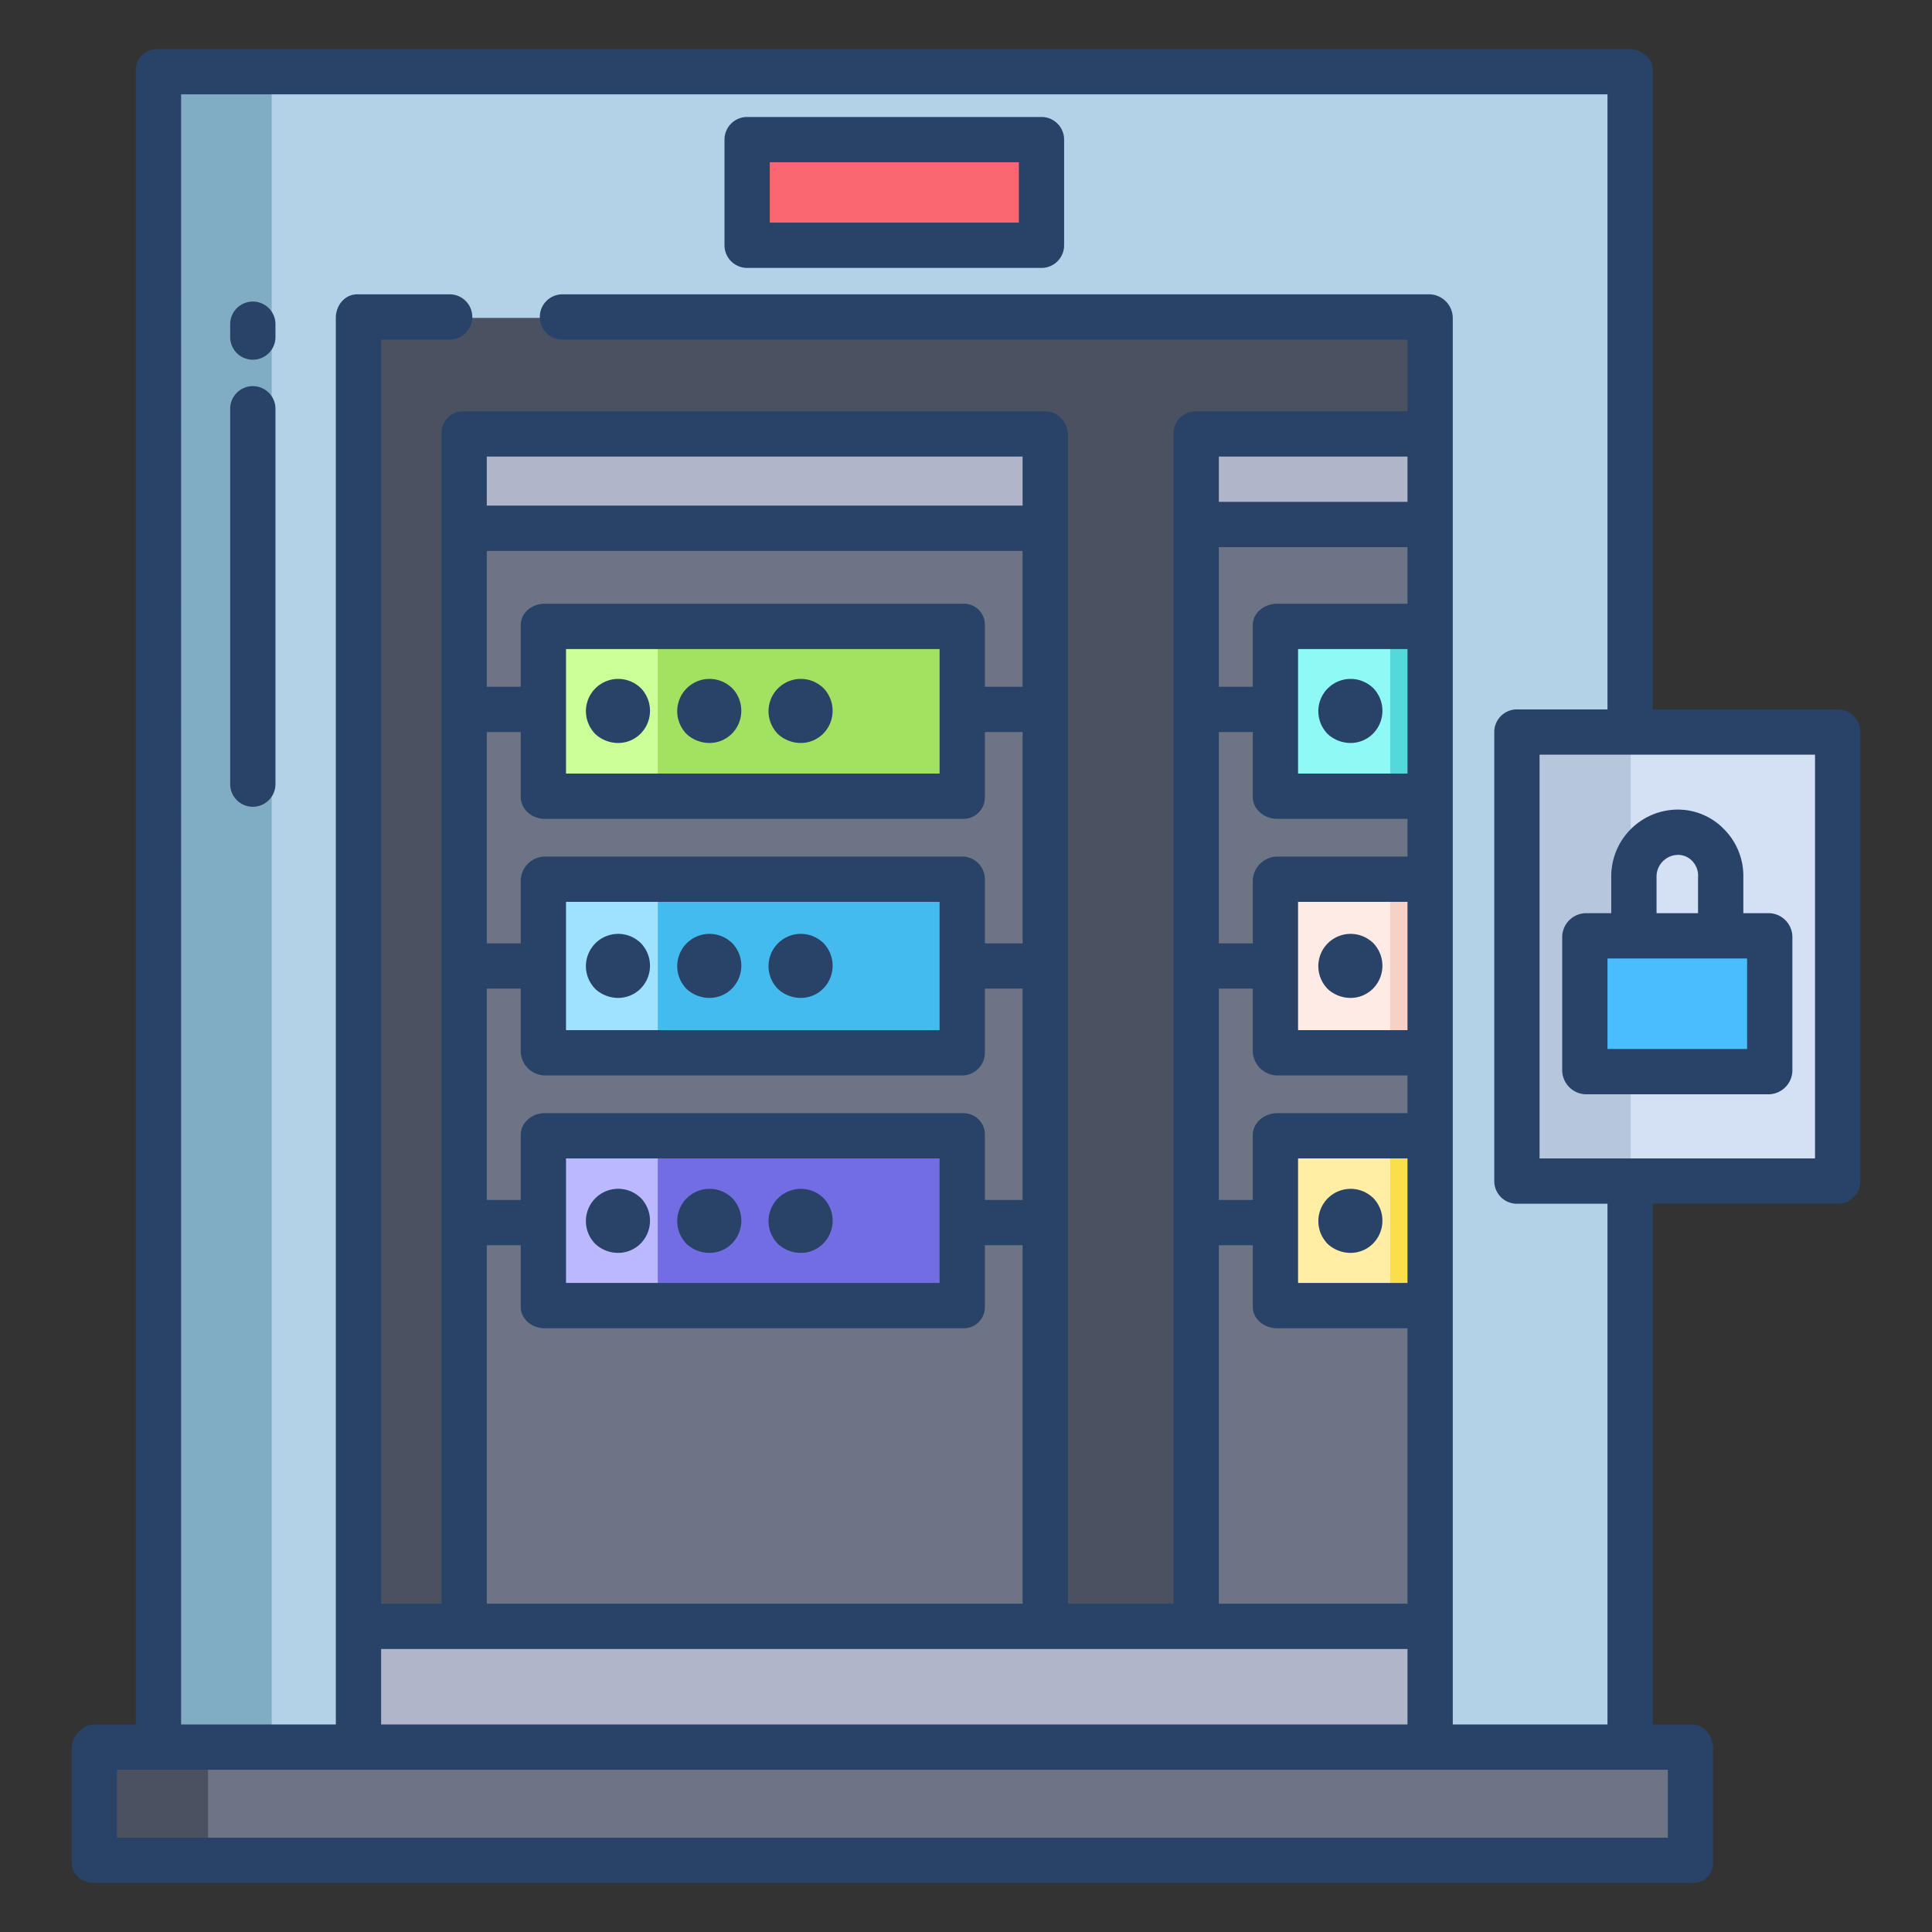 <svg id="Layer_1" height="90" viewBox="0 0 512 512" width="90" xmlns="http://www.w3.org/2000/svg" data-name="Layer 1">
<rect x="0" y="0" width="512" height="512" fill="#333333" stroke="none"/>
<path d="m42 19v445h390v-445z" fill="#b3d1e7"/><path d="m402.17 193.82h84.7v119.36h-84.7z" fill="#d4e1f4"/>
<path d="m197.85 36.53h77.83v28.24h-77.83z" fill="#fb6771"/><path d="m94.67 84.25h284.2v347.16h-284.2z" fill="#4a5160"/>
<path d="m316.8 115.03h62.07v23.72h-62.07z" fill="#b0b5ca"/><path d="m316.8 138.75h62.07v292.66h-62.07z" fill="#6d7486"/>
<path d="m122.7 139.84h154.13v291.57h-154.13z" fill="#6d7486"/><path d="m122.7 115.03h154.13v24.81h-154.13z" fill="#b0b5ca"/>
<path d="m338.42 300.8h40.45v45.51h-40.45z" fill="#fadf4a"/><path d="m338.42 233.23h40.45v45.52h-40.45z" fill="#f7d1c5"/>
<path d="m338.42 165.67h40.45v45.51h-40.45z" fill="#55d8d8"/><path d="m144.32 300.8h110.89v45.51h-110.89z" fill="#726de2"/>
<path d="m144.32 233.23h110.89v45.52h-110.89z" fill="#43bbef"/><path d="m144.32 165.67h110.89v45.51h-110.89z" fill="#a3e261"/>
<path d="m94.67 431.41h284.2v33.08h-284.2z" fill="#b0b5ca"/><path d="m402.17 193.82h30v119.36h-30z" fill="#b6c7dd"/>
<path d="m338.42 300.8h30v45.51h-30z" fill="#ffeea4"/><path d="m338.42 233.23h30v45.52h-30z" fill="#ffebe6"/>
<path d="m338.42 165.67h30v45.51h-30z" fill="#8ff9f6"/><path d="m144.32 300.8h30v45.51h-30z" fill="#bbb8ff"/>
<path d="m144.32 233.23h30v45.52h-30z" fill="#9fe2ff"/><path d="m144.32 165.67h30v45.51h-30z" fill="#cdff99"/>
<path d="m420.25 248.19h48.54v35.57h-48.54z" fill="#49bdff"/><path d="m42 19h30v445h-30z" fill="#80adc4"/>
<path d="m25.13 463.49h423.27v30h-423.27z" fill="#6d7486"/><path d="m25.13 463.49h30v30h-30z" fill="#4a5160"/>
<g fill="#284268"><path d="m198 71h78a6 6 0 0 0 6-6v-28a6 6 0 0 0 -6-6h-78a6 6 0 0 0 -6 6v28a6 6 0 0 0 6 6zm6-28h66v16h-66z"/>
<path d="m420.25 290h48.54a6.392 6.392 0 0 0 6.21-6.24v-35.57a6.347 6.347 0 0 0 -6.21-6.19h-6.79v-9.52a17.54 17.54 0 0 0 -5.033-12.653 17.044 17.044 0 0 0 -12.354-5.277 17.682 17.682 0 0 0 -17.613 17.93v9.52h-6.75a6.382 6.382 0 0 0 -6.25 6.19v35.57a6.427 6.427 0 0 0 6.25 6.24zm18.75-57.52a5.765 5.765 0 0 1 5.725-5.93 5.153 5.153 0 0 1 3.86 1.762 5.572 5.572 0 0 1 1.415 4.168v9.52h-11zm-13 21.52h37v24h-37z"/><path d="m67 79.92a6 6 0 0 0 -6 6v3.41a6 6 0 0 0 12 0v-3.41a6 6 0 0 0 -6-6z"/>
<path d="m67 102.33a6 6 0 0 0 -6 6v99.47a6 6 0 0 0 12 0v-99.47a6 6 0 0 0 -6-6z"/><path d="m158.282 330.1a9 9 0 0 0 5.517 1.928 8.4 8.4 0 0 0 5.934-2.439 8.63 8.63 0 0 0 .654-11.457 6.01 6.01 0 0 0 -1.13-1.14 8.555 8.555 0 0 0 -12.075 12 6.032 6.032 0 0 0 1.1 1.108z"/><path d="m182.481 330.107a9.009 9.009 0 0 0 5.513 1.921 8.4 8.4 0 0 0 5.944-2.445 8.631 8.631 0 0 0 .649-11.45 6.01 6.01 0 0 0 -1.13-1.14 8.559 8.559 0 0 0 -12.094 11.985 6.007 6.007 0 0 0 1.118 1.129z"/><path d="m206.681 330.107a9.009 9.009 0 0 0 5.513 1.921 8.4 8.4 0 0 0 5.944-2.445 8.631 8.631 0 0 0 .649-11.45 6.01 6.01 0 0 0 -1.13-1.14 8.559 8.559 0 0 0 -12.094 11.985 6.007 6.007 0 0 0 1.118 1.129z"/><path d="m158.282 262.531a9 9 0 0 0 5.517 1.928 8.4 8.4 0 0 0 5.94-2.444 8.619 8.619 0 0 0 .641-11.451 6.022 6.022 0 0 0 -1.111-1.122 8.551 8.551 0 0 0 -12.081 11.985 6.019 6.019 0 0 0 1.094 1.104z"/><path d="m182.481 262.538a9.011 9.011 0 0 0 5.519 1.921 8.406 8.406 0 0 0 5.95-2.451 8.62 8.62 0 0 0 .635-11.444 6.022 6.022 0 0 0 -1.111-1.122 8.555 8.555 0 0 0 -12.1 11.974 6.022 6.022 0 0 0 1.107 1.122z"/><path d="m206.681 262.538a9.011 9.011 0 0 0 5.514 1.921 8.406 8.406 0 0 0 5.95-2.451 8.62 8.62 0 0 0 .635-11.444 6.022 6.022 0 0 0 -1.111-1.122 8.555 8.555 0 0 0 -12.1 11.974 6.022 6.022 0 0 0 1.112 1.122z"/><path d="m158.282 194.971a9 9 0 0 0 5.518 1.929 8.4 8.4 0 0 0 5.935-2.439 8.632 8.632 0 0 0 .652-11.461 6.007 6.007 0 0 0 -1.118-1.129 8.554 8.554 0 0 0 -12.087 11.985 5.976 5.976 0 0 0 1.1 1.115z"/><path d="m182.481 194.978a9.014 9.014 0 0 0 5.513 1.92 8.4 8.4 0 0 0 5.944-2.445 8.632 8.632 0 0 0 .649-11.453 6.007 6.007 0 0 0 -1.118-1.129 8.558 8.558 0 0 0 -12.106 11.974 6.017 6.017 0 0 0 1.118 1.133z"/><path d="m206.681 194.978a9.012 9.012 0 0 0 5.513 1.92 8.4 8.4 0 0 0 5.944-2.445 8.632 8.632 0 0 0 .649-11.453 6.007 6.007 0 0 0 -1.118-1.129 8.558 8.558 0 0 0 -12.106 11.974 6.017 6.017 0 0 0 1.118 1.133z"/><path d="m363.357 316.994a8.559 8.559 0 0 0 -12.094 11.984 6.007 6.007 0 0 0 1.118 1.129 9.009 9.009 0 0 0 5.513 1.921 8.4 8.4 0 0 0 5.944-2.445 8.631 8.631 0 0 0 .649-11.45 5.976 5.976 0 0 0 -1.13-1.139z"/><path d="m363.369 249.442a8.555 8.555 0 0 0 -12.1 11.974 6.022 6.022 0 0 0 1.111 1.122 9.011 9.011 0 0 0 5.514 1.921 8.406 8.406 0 0 0 5.95-2.451 8.62 8.62 0 0 0 .635-11.444 6.022 6.022 0 0 0 -1.11-1.122z"/><path d="m363.369 181.873a8.558 8.558 0 0 0 -12.106 11.974 6.017 6.017 0 0 0 1.118 1.131 9.012 9.012 0 0 0 5.513 1.92 8.4 8.4 0 0 0 5.944-2.445 8.632 8.632 0 0 0 .649-11.453 6.007 6.007 0 0 0 -1.118-1.127z"/>
<path d="m486.87 188h-48.87v-169.49c0-3.314-3.116-5.51-6.43-5.51h-389.61c-3.314 0-5.96 2.2-5.96 5.51v438.49h-10.87c-3.314 0-6.13 3.176-6.13 6.49v30c0 3.314 2.816 5.51 6.13 5.51h423.27a5.269 5.269 0 0 0 5.6-5.51v-30c0-3.314-2.286-6.49-5.6-6.49h-10.4v-138h48.87a5.961 5.961 0 0 0 6.13-5.82v-119.36a5.961 5.961 0 0 0 -6.13-5.82zm-438.87-163h378v163h-23.83a6 6 0 0 0 -6.17 5.82v119.36a6 6 0 0 0 6.17 5.82h23.83v138h-41v-372.75a6.33 6.33 0 0 0 -6.13-6.25h-229.814a6 6 0 0 0 0 12h223.944v19h-56.2a5.858 5.858 0 0 0 -5.8 6.03v309.97h-28v-309.97a6.173 6.173 0 0 0 -6.17-6.03h-154.13a5.777 5.777 0 0 0 -5.7 6.03v309.97h-16v-335h18.162a6 6 0 0 0 0-12h-24.492c-3.314 0-5.67 2.937-5.67 6.25v372.75h-41zm223 121v36h-10v-16.33a5.55 5.55 0 0 0 -5.79-5.67h-110.89c-3.314 0-6.32 2.356-6.32 5.67v16.33h-9v-36zm-142-12v-13h142v13zm120 38v33h-99v-33zm-111 22v17.18c0 3.314 3.006 5.82 6.32 5.82h110.89a5.672 5.672 0 0 0 5.79-5.82v-17.18h10v56h-10v-16.77a6.026 6.026 0 0 0 -5.79-6.23h-110.89a6.481 6.481 0 0 0 -6.32 6.23v16.77h-9v-56zm111 45v34h-99v-34zm-111 23v16.75a6.5 6.5 0 0 0 6.32 6.25h110.89a6.044 6.044 0 0 0 5.79-6.25v-16.75h10v56h-10v-17.2a5.656 5.656 0 0 0 -5.79-5.8h-110.89c-3.314 0-6.32 2.486-6.32 5.8v17.2h-9v-56zm111 45v33h-99v-33zm-111 23v16.31c0 3.314 3.006 5.69 6.32 5.69h110.89a5.566 5.566 0 0 0 5.79-5.69v-16.31h10v95h-142v-95zm235 107v20h-272v-20zm-50-12v-95h9v16.31c0 3.314 3.106 5.69 6.42 5.69h34.58v73zm21-85v-33h29v33zm-5.58-45c-3.314 0-6.42 2.486-6.42 5.8v17.2h-9v-56h9v16.75a6.59 6.59 0 0 0 6.42 6.25h34.58v10zm5.58-22v-34h29v34zm-5.58-46a6.572 6.572 0 0 0 -6.42 6.23v16.77h-9v-56h9v17.18c0 3.314 3.106 5.82 6.42 5.82h34.58v10zm5.58-22v-33h29v33zm-5.58-45c-3.314 0-6.42 2.356-6.42 5.67v16.33h-9v-37h50v15zm-15.42-27v-12h50v12zm119 336v18h-411v-18zm39-162h-73v-107h73z"/>
</g></svg>